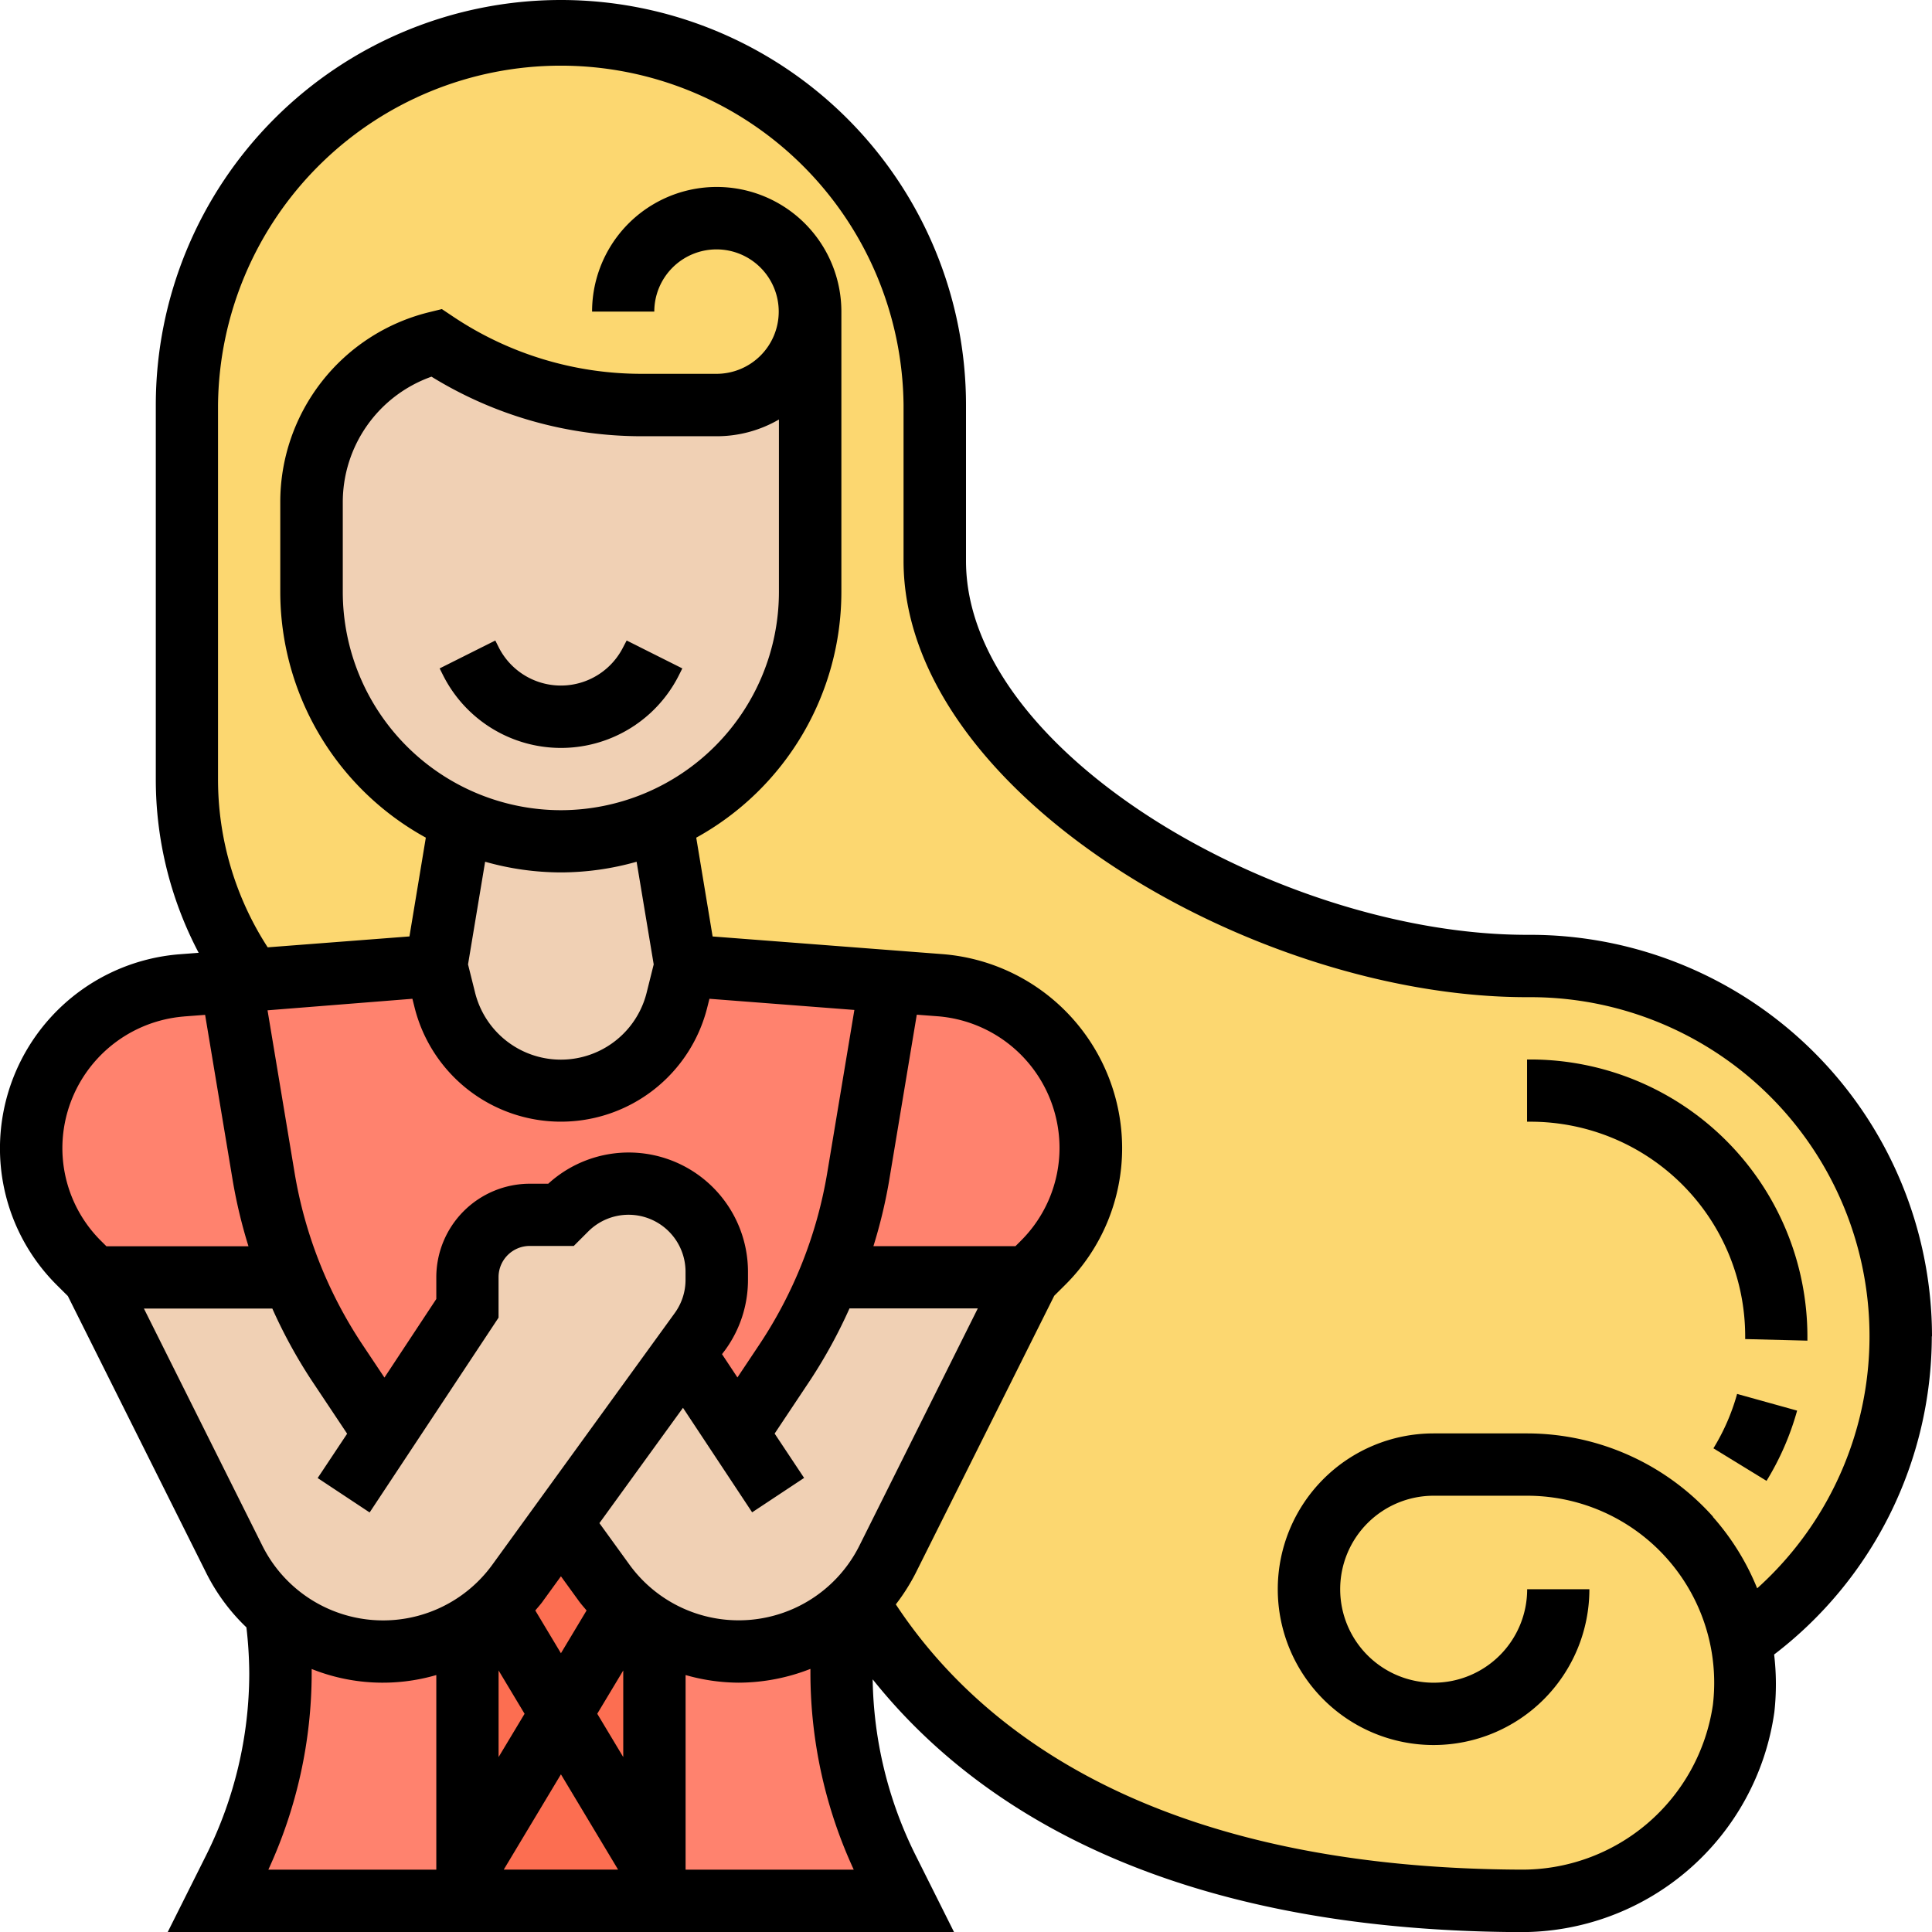 <svg xmlns="http://www.w3.org/2000/svg" width="59" height="59" viewBox="0 0 59 59">
  <g id="Grupo_54994" data-name="Grupo 54994" transform="translate(-158.584 -87.92)">
    <g id="Grupo_54992" data-name="Grupo 54992" transform="translate(159.536 88.872)">
      <g id="Grupo_54981" data-name="Grupo 54981" transform="translate(5.71 48.285)">
        <path id="Trazado_104095" data-name="Trazado 104095" d="M222.2,509.7v.952h-7.613l.495-.99a13.374,13.374,0,0,0,1.408-5.957,13.554,13.554,0,0,0-.133-1.865,4.709,4.709,0,0,0,.609.438,4.969,4.969,0,0,0,2.665.761,5.036,5.036,0,0,0,2.569-.7Z" transform="translate(-214.584 -501.84)" fill="#ff826e"/>
      </g>
      <g id="Grupo_54982" data-name="Grupo 54982" transform="translate(0 29.024)">
        <path id="Trazado_104096" data-name="Trazado 104096" d="M174.549,348.951h-6.062l-.438-.438a4.97,4.97,0,0,1,3.121-8.479l1.523-.114.99,5.976A14.734,14.734,0,0,0,174.549,348.951Z" transform="translate(-166.584 -339.92)" fill="#ff826e"/>
      </g>
      <g id="Grupo_54983" data-name="Grupo 54983" transform="translate(6.109 28.539)">
        <path id="Trazado_104097" data-name="Trazado 104097" d="M234.854,347.954l-1.456,2.179-1.627-2.455.485-.666a2.722,2.722,0,0,0,.514-1.58v-.247a2.692,2.692,0,0,0-4.6-1.9l-.162.162h-.952a1.909,1.909,0,0,0-1.9,1.9v.952l-2.531,3.835-1.456-2.179a14.639,14.639,0,0,1-2.236-5.653l-.99-5.976.638-.048,5.624-.438.257,1.047a3.66,3.66,0,0,0,7.1,0l.257-1.047,6.262.485-.99,5.976a14.64,14.64,0,0,1-2.236,5.653Z" transform="translate(-217.944 -335.84)" fill="#ff826e"/>
      </g>
      <g id="Grupo_54984" data-name="Grupo 54984" transform="translate(24.39 29.024)">
        <path id="Trazado_104098" data-name="Trazado 104098" d="M378.266,341.614a4.969,4.969,0,0,1-.143,6.9l-.438.438h-6.062a14.735,14.735,0,0,0,.866-3.055l.99-5.976,1.523.114A4.923,4.923,0,0,1,378.266,341.614Z" transform="translate(-371.624 -339.92)" fill="#ff826e"/>
      </g>
      <g id="Grupo_54985" data-name="Grupo 54985" transform="translate(19.032 48.285)">
        <path id="Trazado_104099" data-name="Trazado 104099" d="M333.7,509.662l.495.99h-7.613v-8.317a5.036,5.036,0,0,0,2.569.7,4.969,4.969,0,0,0,2.665-.761,4.708,4.708,0,0,0,.609-.438,13.554,13.554,0,0,0-.133,1.865,13.374,13.374,0,0,0,1.408,5.957Z" transform="translate(-326.584 -501.84)" fill="#ff826e"/>
      </g>
      <g id="Grupo_54986" data-name="Grupo 54986" transform="translate(13.323 45.573)">
        <path id="Trazado_104100" data-name="Trazado 104100" d="M283.409,481.581a4.282,4.282,0,0,1-.647-.723l-1.323-1.818-1.323,1.818a4.28,4.28,0,0,1-.647.723,4.591,4.591,0,0,1-.885.666v8.317h5.71v-8.317A4.591,4.591,0,0,1,283.409,481.581Z" transform="translate(-278.584 -479.04)" fill="#fc6e51"/>
      </g>
      <g id="Grupo_54987" data-name="Grupo 54987" transform="translate(4.758 0)">
        <path id="Trazado_104101" data-name="Trazado 104101" d="M254.041,145.08a6.712,6.712,0,0,1,.076,2.055,6.815,6.815,0,0,1-6.871,5.881c-10.934-.067-17.158-4.025-20.2-9.126a4.853,4.853,0,0,0,.923-1.294l4.311-8.622.438-.438a4.97,4.97,0,0,0-3.121-8.479l-1.523-.114-6.262-.485-.742-4.444a7.6,7.6,0,0,0,4.549-6.966v-8.565a2.851,2.851,0,0,1-2.855,2.855h-2.274a11.365,11.365,0,0,1-6.29-1.9,5.027,5.027,0,0,0-3.806,4.872v2.741a7.627,7.627,0,0,0,2.227,5.386,7.783,7.783,0,0,0,2.322,1.58l-.742,4.444-5.624.438a10.376,10.376,0,0,1-1.989-6.138V107.339a11.419,11.419,0,0,1,22.839,0V112.1c0,6.661,10.468,12.371,18.081,12.371h.114a11.308,11.308,0,0,1,6.423,20.612Z" transform="translate(-206.584 -95.92)" fill="#fcd770"/>
      </g>
      <g id="Grupo_54988" data-name="Grupo 54988" transform="translate(16.177 38.055)">
        <path id="Trazado_104102" data-name="Trazado 104102" d="M307.97,420.617l1.456-2.179a14.718,14.718,0,0,0,1.37-2.6h6.062l-4.311,8.622a4.851,4.851,0,0,1-.923,1.294q-.157.157-.343.314a4.713,4.713,0,0,1-.609.438,4.969,4.969,0,0,1-2.665.761,5.036,5.036,0,0,1-2.569-.7,4.589,4.589,0,0,1-.885-.666,4.281,4.281,0,0,1-.647-.723l-1.323-1.818,3.759-5.2Z" transform="translate(-302.584 -415.84)" fill="#f0d0b4"/>
      </g>
      <g id="Grupo_54989" data-name="Grupo 54989" transform="translate(1.903 35.191)">
        <path id="Trazado_104103" data-name="Trazado 104103" d="M200.617,396.946l-3.759,5.2-1.323,1.818a4.283,4.283,0,0,1-.647.723,4.591,4.591,0,0,1-.885.666,5.036,5.036,0,0,1-2.569.7,4.969,4.969,0,0,1-2.665-.761,4.712,4.712,0,0,1-.609-.438,5,5,0,0,1-1.266-1.608l-4.311-8.622h6.062a14.717,14.717,0,0,0,1.37,2.6l1.456,2.179L194,395.566v-.952a1.909,1.909,0,0,1,1.9-1.9h.952l.162-.162a2.693,2.693,0,0,1,4.6,1.9v.247a2.722,2.722,0,0,1-.514,1.58Z" transform="translate(-182.584 -391.76)" fill="#f0d0b4"/>
      </g>
      <g id="Grupo_54990" data-name="Grupo 54990" transform="translate(12.371 24.095)">
        <path id="Trazado_104104" data-name="Trazado 104104" d="M277.455,298.48l.742,4.444-.257,1.047a3.659,3.659,0,0,1-7.1,0l-.257-1.047.742-4.444a7.578,7.578,0,0,0,6.128,0Z" transform="translate(-270.584 -298.48)" fill="#f0d0b4"/>
      </g>
      <g id="Grupo_54991" data-name="Grupo 54991" transform="translate(8.565 8.565)">
        <path id="Trazado_104105" data-name="Trazado 104105" d="M253.81,167.92v8.565a7.607,7.607,0,0,1-10.677,6.966,7.783,7.783,0,0,1-2.322-1.58,7.627,7.627,0,0,1-2.227-5.386v-2.741a5.027,5.027,0,0,1,3.806-4.872,11.365,11.365,0,0,0,6.29,1.9h2.274A2.851,2.851,0,0,0,253.81,167.92Z" transform="translate(-238.584 -167.92)" fill="#f0d0b4"/>
      </g>
    </g>
    <g id="Grupo_54993" data-name="Grupo 54993" transform="translate(158.584 87.92)">
      <path id="Trazado_104106" data-name="Trazado 104106" d="M277.041,252.538a2.128,2.128,0,0,1-3.806,0l-.1-.2-1.7.852.1.2a4.031,4.031,0,0,0,7.211,0l.1-.2-1.7-.852Z" transform="translate(-258.009 -232.778)"/>
      <path id="Trazado_104107" data-name="Trazado 104107" d="M217.584,128.728a12.273,12.273,0,0,0-12.26-12.26h-.111c-7.479,0-17.129-5.537-17.129-11.419v-4.758a12.371,12.371,0,1,0-24.742,0V111.71a11.345,11.345,0,0,0,1.309,5.307l-.6.046a5.95,5.95,0,0,0-5.468,5.906,5.887,5.887,0,0,0,1.741,4.2l.332.33,4.238,8.481a6.027,6.027,0,0,0,1.215,1.637,12.646,12.646,0,0,1,.087,1.406,12.444,12.444,0,0,1-1.306,5.532l-1.186,2.37H187.72l-1.186-2.371a12.429,12.429,0,0,1-1.3-5.35c3.052,3.826,8.819,7.659,19.708,7.719h.046a7.809,7.809,0,0,0,7.782-6.72,7.689,7.689,0,0,0-.007-1.757,12.251,12.251,0,0,0,4.815-9.713Zm-41.871-16.066A6.669,6.669,0,0,1,169.052,106v-2.738a4.067,4.067,0,0,1,2.709-3.839,12.237,12.237,0,0,0,6.431,1.819h2.279a3.777,3.777,0,0,0,1.9-.511V106A6.669,6.669,0,0,1,175.713,112.662Zm0,1.9a8.51,8.51,0,0,0,2.312-.326l.522,3.135-.213.853a2.7,2.7,0,0,1-5.244,0l-.213-.853.522-3.135a8.523,8.523,0,0,0,2.313.326Zm-4.535,3.859.066.263a4.607,4.607,0,0,0,8.939,0l.066-.263,4.426.341-.824,4.947A13.455,13.455,0,0,1,181.761,129l-.657.985-.471-.711.1-.132a3.632,3.632,0,0,0,.693-2.139v-.242a3.643,3.643,0,0,0-6.1-2.692h-.563a2.858,2.858,0,0,0-2.855,2.855v.665l-1.584,2.4-.657-.985a13.455,13.455,0,0,1-2.089-5.284l-.824-4.947Zm13.651,16.7a4.121,4.121,0,0,1-7.025.577l-.915-1.264,2.552-3.522,2.112,3.192,1.587-1.051-.9-1.354,1.1-1.651a15.518,15.518,0,0,0,1.186-2.171h3.918Zm-7.212,3.812v2.645l-.794-1.323Zm-2.453-2.118.55-.758.55.759c.072.1.155.189.233.285l-.783,1.306-.783-1.306C175.008,137.008,175.091,136.918,175.163,136.818Zm-.56,3.441-.794,1.322v-2.645Zm1.11,1.849,1.745,2.909h-3.491Zm14.044-16.292-.163.162h-4.338a15.458,15.458,0,0,0,.472-1.954l.852-5.114.648.049a4.038,4.038,0,0,1,3.711,4.008,4,4,0,0,1-1.182,2.848ZM164.2,118.961l.648-.049.852,5.113a15.461,15.461,0,0,0,.472,1.954h-4.338l-.163-.162a3.994,3.994,0,0,1-1.182-2.847,4.039,4.039,0,0,1,3.711-4.008Zm-1.221,8.92H166.9a15.515,15.515,0,0,0,1.185,2.171l1.1,1.651-.9,1.354,1.587,1.051,3.937-5.949v-1.238a.953.953,0,0,1,.952-.952h1.345l.443-.443a1.74,1.74,0,0,1,2.97,1.231V127a1.727,1.727,0,0,1-.331,1.021l-5.567,7.68a4.121,4.121,0,0,1-7.024-.576Zm5.118,11.005a5.844,5.844,0,0,0,3.811.187v5.943h-5.129a14.354,14.354,0,0,0,1.323-6c0-.044,0-.088,0-.131Zm11.424,6.13v-5.943a5.974,5.974,0,0,0,1.622.233,6.035,6.035,0,0,0,2.19-.421c0,.044,0,.088,0,.131a14.342,14.342,0,0,0,1.323,6ZM210.9,134.241a7.623,7.623,0,0,0-5.682-2.547h-2.855a4.758,4.758,0,1,0,4.758,4.758h-1.9a2.855,2.855,0,1,1-2.855-2.855h2.855a5.712,5.712,0,0,1,5.672,6.385,5.886,5.886,0,0,1-5.891,5.033h-.034c-11.23-.064-16.529-4.311-19.027-8.1a6.133,6.133,0,0,0,.6-.944l4.238-8.481.332-.33a5.883,5.883,0,0,0,1.741-4.195,5.95,5.95,0,0,0-5.468-5.906l-7.038-.541-.5-3.017A8.573,8.573,0,0,0,184.278,106V97.436a3.806,3.806,0,1,0-7.613,0h1.9a1.9,1.9,0,1,1,1.9,1.9h-2.279a10.344,10.344,0,0,1-5.758-1.743l-.35-.234-.408.1a5.97,5.97,0,0,0-4.527,5.8V106a8.568,8.568,0,0,0,4.445,7.5l-.5,3.017-4.329.333a9.428,9.428,0,0,1-1.517-5.144V100.291a10.468,10.468,0,0,1,20.935,0v4.758c0,7.05,10.644,13.323,19.032,13.323h.111a10.354,10.354,0,0,1,6.925,18.053,7.56,7.56,0,0,0-1.354-2.184Z" transform="translate(-158.584 -87.92)"/>
      <path id="Trazado_104108" data-name="Trazado 104108" d="M550.7,359.92h-.111v1.9h.111a6.557,6.557,0,0,1,6.55,6.55v.088l1.9.048v-.135A8.462,8.462,0,0,0,550.7,359.92Z" transform="translate(-503.955 -327.565)"/>
      <path id="Trazado_104109" data-name="Trazado 104109" d="M598.472,447.445l1.622.994a8.4,8.4,0,0,0,.934-2.145l-1.833-.51a6.5,6.5,0,0,1-.723,1.661Z" transform="translate(-546.147 -403.216)"/>
    </g>
  </g>
</svg>
